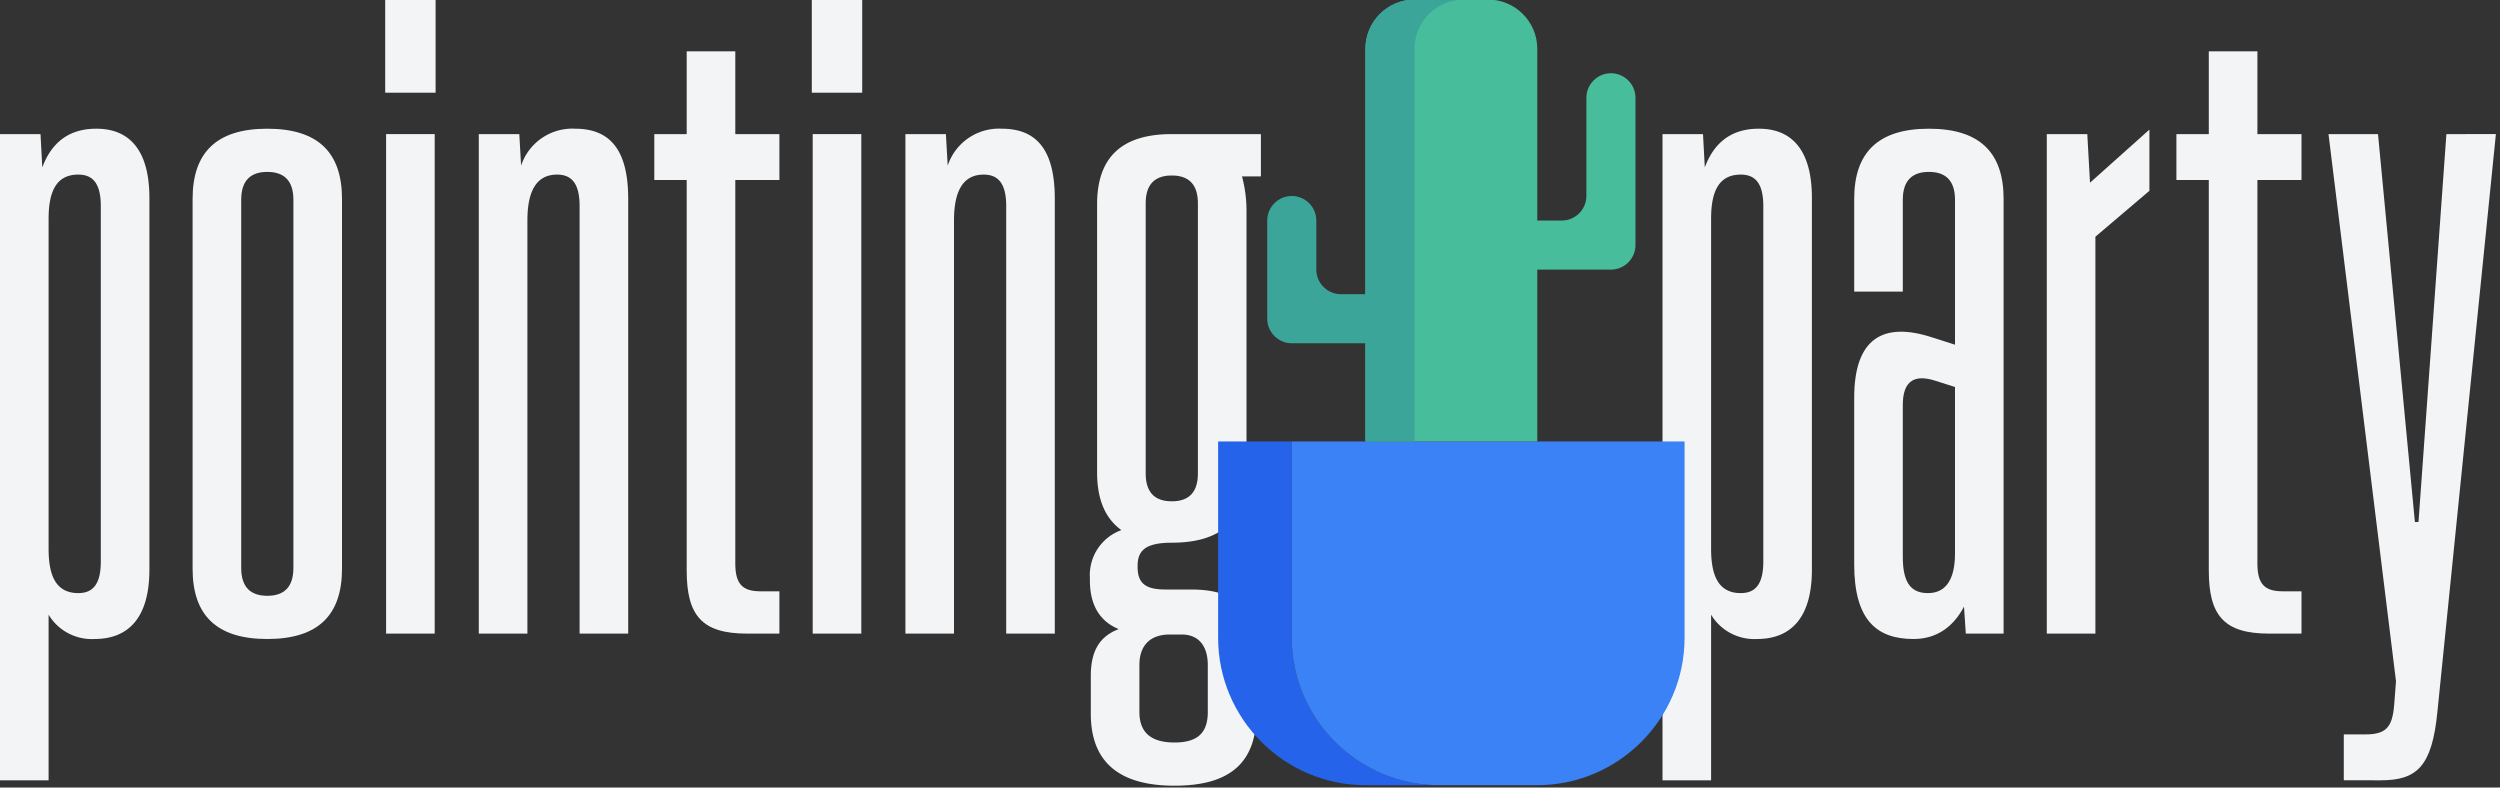 <svg xmlns="http://www.w3.org/2000/svg" xml:space="preserve" style="fill-rule:evenodd;clip-rule:evenodd;stroke-linejoin:round;stroke-miterlimit:2" viewBox="0 0 400 126"><rect x="0" y="0" width="400" height="126" fill="#333333" stroke="none"/><path d="M.131-.561c-.031 0-.05.016-.06.043L.069-.555H.024v.718h.054v-.184a.056.056 0 0 0 .051.027C.167.006.19-.018.19-.071v-.413c0-.053-.022-.077-.059-.077Zm.005.481c0 .024-.008.035-.025.035-.024 0-.033-.018-.033-.049v-.367c0-.031.009-.049.033-.049.017 0 .025.011.025.035v.395Z" style="fill:#f3f4f6;fill-rule:nonzero" transform="matrix(144 0 0 144 262.544 101.376)"/><path d="M.089.006c.025 0 .044-.013.056-.036L.147 0h.042v-.483c0-.051-.026-.078-.083-.078-.057 0-.083.027-.083.078v.103h.054v-.102c0-.022.011-.031.029-.031.018 0 .029.009.029.031v.161L.11-.329C.055-.347.023-.328.023-.262v.185c0 .062.025.083.066.083Zm.016-.051c-.017 0-.028-.009-.028-.04v-.169c0-.028.014-.034.036-.027l.022.007v.185c0 .03-.011.044-.03.044Z" style="fill:#f3f4f6;fill-rule:nonzero" transform="matrix(144 0 0 144 293.36 101.376)"/><path d="M.069-.555H.024V0h.054v-.441l.06-.051V-.56l-.066.059-.003-.054Z" style="fill:#f3f4f6;fill-rule:nonzero" transform="matrix(144 0 0 144 324.032 101.376)"/><path d="M.151-.555H.102v-.092H.048v.092H.012v.051h.036v.434c0 .05.017.07.067.07h.036v-.047H.13c-.02 0-.028-.008-.028-.031v-.426h.049v-.051Z" style="fill:#f3f4f6;fill-rule:nonzero" transform="matrix(144 0 0 144 346.496 101.376)"/><path d="M.112-.124H.108L.067-.555H.012l.075.608-.002.026C.083.104.076.112.053.112H.029v.051H.07C.11.163.127.148.133.087l.065-.642H.143l-.031.431Z" style="fill:#f3f4f6;fill-rule:nonzero" transform="matrix(144 0 0 144 370.832 101.376)"/><path d="M.131-.561c-.031 0-.05.016-.06.043L.069-.555H.024v.718h.054v-.184a.056.056 0 0 0 .051.027C.167.006.19-.018.19-.071v-.413c0-.053-.022-.077-.059-.077Zm.005.481c0 .024-.008.035-.025.035-.024 0-.033-.018-.033-.049v-.367c0-.031.009-.049.033-.049.017 0 .025.011.025.035v.395Z" style="fill:#f3f4f6;fill-rule:nonzero" transform="matrix(144 0 0 144 -3.456 101.376)"/><path d="M.107.006C.164.006.19-.021.19-.072v-.411c0-.051-.026-.078-.083-.078-.057 0-.083.027-.083.078v.411c0 .051.026.078.083.078Zm0-.048c-.018 0-.029-.009-.029-.031v-.409c0-.022.011-.031.029-.031.018 0 .029.009.029.031v.409c0 .022-.011.031-.029.031Z" style="fill:#f3f4f6;fill-rule:nonzero" transform="matrix(144 0 0 144 27.36 101.376)"/><path d="M.08-.601v-.103H.024v.103H.08ZM.079 0v-.555H.025V0h.054Z" style="fill:#f3f4f6;fill-rule:nonzero" transform="matrix(144 0 0 144 58.176 101.376)"/><path d="M.131-.561a.06.06 0 0 0-.06.041L.069-.555H.024V0h.054v-.459c0-.031.009-.051.033-.051.017 0 .025.011.025.035V0H.19v-.483c0-.053-.019-.078-.059-.078Z" style="fill:#f3f4f6;fill-rule:nonzero" transform="matrix(144 0 0 144 73.152 101.376)"/><path d="M.151-.555H.102v-.092H.048v.092H.012v.051h.036v.434c0 .05.017.07.067.07h.036v-.047H.13c-.02 0-.028-.008-.028-.031v-.426h.049v-.051Z" style="fill:#f3f4f6;fill-rule:nonzero" transform="matrix(144 0 0 144 102.96 101.376)"/><path d="M.08-.601v-.103H.024v.103H.08ZM.079 0v-.555H.025V0h.054Z" style="fill:#f3f4f6;fill-rule:nonzero" transform="matrix(144 0 0 144 126.432 101.376)"/><path d="M.131-.561a.06.06 0 0 0-.06.041L.069-.555H.024V0h.054v-.459c0-.031.009-.051.033-.051.017 0 .025.011.025.035V0H.19v-.483c0-.053-.019-.078-.059-.078Z" style="fill:#f3f4f6;fill-rule:nonzero" transform="matrix(144 0 0 144 141.408 101.376)"/><path d="M.206-.555H.107c-.057 0-.083.027-.083.078v.298c0 .03.009.051.027.064a.053.053 0 0 0-.035.053v.003c0 .026.01.045.032.054C.027.003.017.019.017.047v.042c0 .055.033.08.093.08.061 0 .091-.025.091-.08V.032c0-.061-.023-.081-.073-.081H.1c-.021 0-.031-.006-.031-.025v-.001c0-.016.007-.026.038-.026.057 0 .083-.027.083-.078v-.29a.148.148 0 0 0-.005-.039h.021v-.047Zm-.07.377c0 .022-.011.031-.029.031-.018 0-.029-.009-.029-.031v-.3c0-.022.011-.031.029-.031.018 0 .029.009.029.031v.3ZM.118.001c.019 0 .029.013.029.034v.052C.147.11.136.121.11.121S.071.11.071.087V.035c0-.021.011-.034.034-.034h.013Z" style="fill:#f3f4f6;fill-rule:nonzero" transform="matrix(144 0 0 144 172.08 101.376)"/><path d="M296 324v-16h-6v16c0 6.6 5.4 12 12 12h6c-6.6 0-12-5.4-12-12Z" style="fill:#2563eb;fill-rule:nonzero" transform="translate(-374.66 -534.276) scale(1.964)"/><path d="M328 324v-16h-32v16c0 6.6 5.4 12 12 12h8c6.6 0 12-5.4 12-12Z" style="fill:#3b82f6;fill-rule:nonzero" transform="translate(-374.66 -534.276) scale(1.964)"/><path d="M312 272h-6c-2.2 0-4 1.8-4 4v32h14v-32c0-2.2-1.8-4-4-4Z" style="fill:#47bd9c;fill-rule:nonzero" transform="translate(-374.66 -534.276) scale(1.964)"/><path d="M310 272h-4c-2.2 0-4 1.8-4 4v32h4v-32c0-2.2 1.8-4 4-4Z" style="fill:#3ca59a;fill-rule:nonzero" transform="translate(-374.66 -534.276) scale(1.964)"/><path d="M300 296c-1.1 0-2-.9-2-2v-4c0-1.1-.9-2-2-2s-2 .9-2 2v8c0 1.1.9 2 2 2h6c1.1 0 2-.9 2-2s-.9-2-2-2h-2Z" style="fill:#3ca59a;fill-rule:nonzero" transform="translate(-374.66 -534.276) scale(1.964)"/><path d="M318 290c1.1 0 2-.9 2-2v-8c0-1.1.9-2 2-2s2 .9 2 2v12c0 1.1-.9 2-2 2h-6c-1.1 0-2-.9-2-2s.9-2 2-2h2Z" style="fill:#47bd9c;fill-rule:nonzero" transform="translate(-374.66 -534.276) scale(1.964)"/></svg>